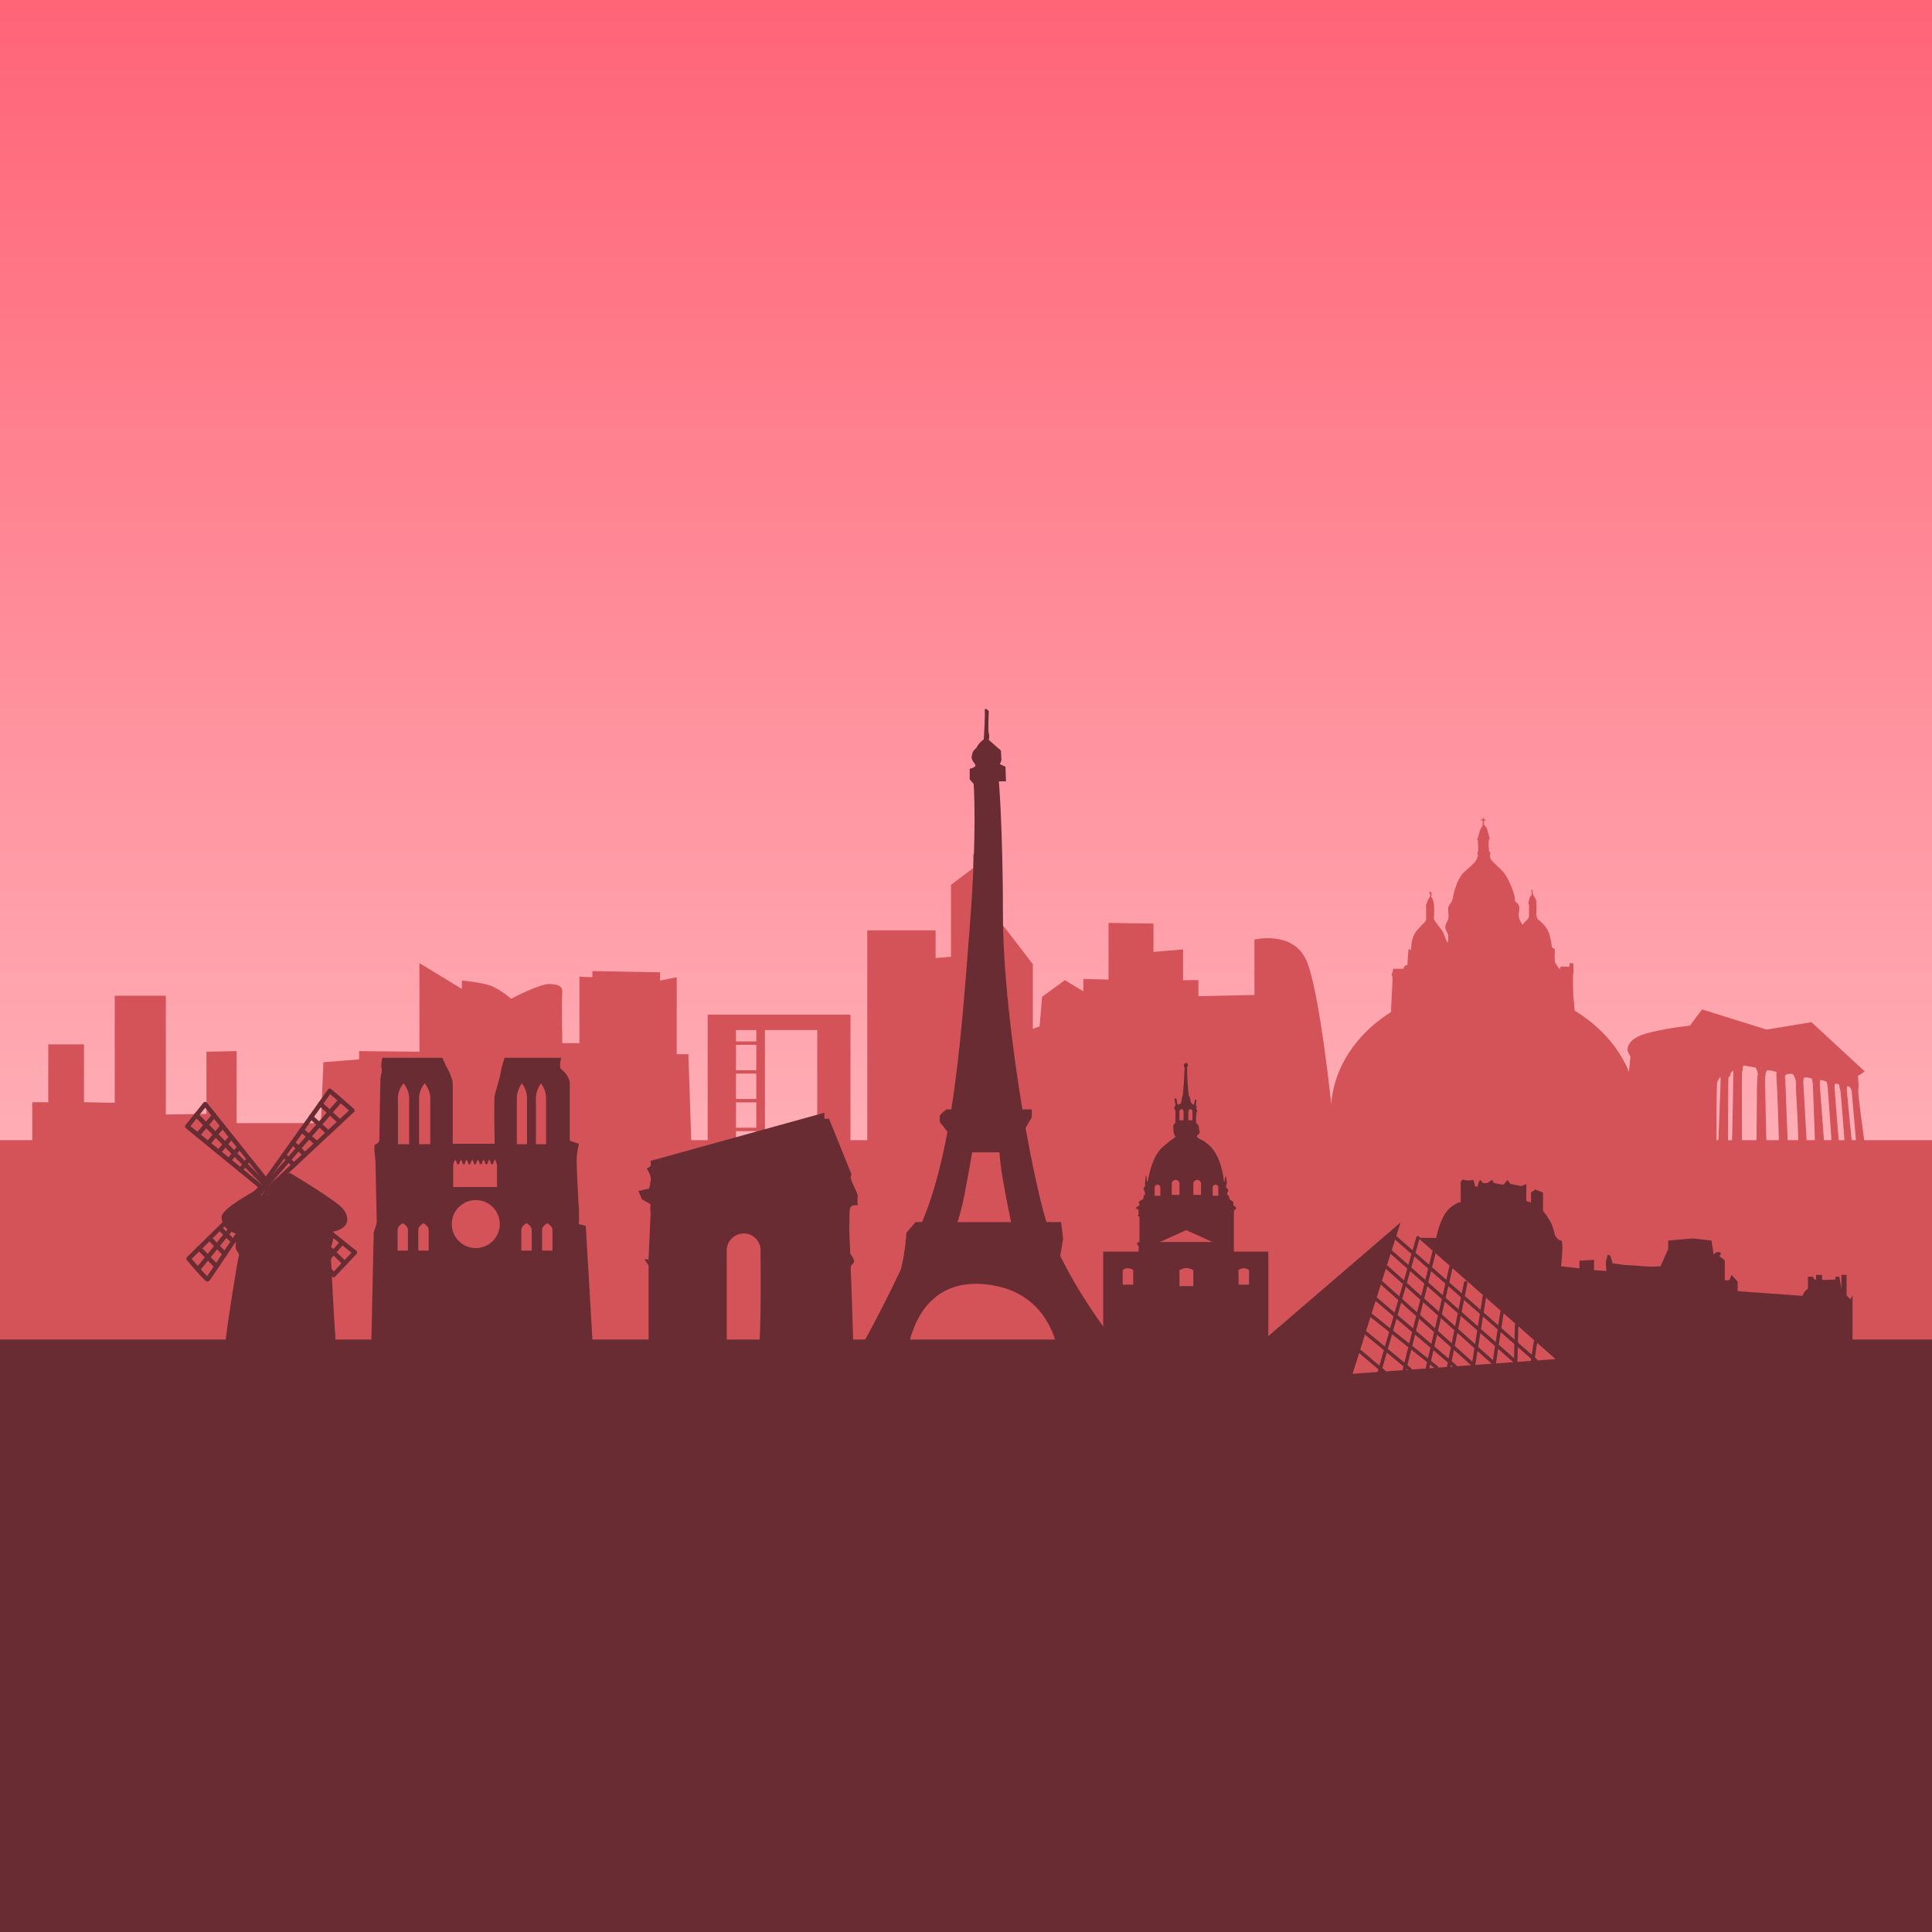 <svg width="503" height="503" viewBox="0 0 503 503" fill="none" xmlns="http://www.w3.org/2000/svg">
<g clip-path="url(#clip0_198_79508)">
<path d="M503 0H0V503H503V0Z" fill="url(#paint0_linear_198_79508)"/>
<path d="M503 296.844H0V420.04H503V296.844Z" fill="#D35359"/>
<path d="M8.402 292.408V286.96H12.568V271.897H21.864V286.96L29.875 287.121V259.236H43.176V290.165L53.752 290.006V273.819L61.605 273.659V292.409H83.557L84.198 276.544L93.493 275.823V273.659L109.197 273.819V250.744L120.253 257.475V255.311C120.253 255.311 126.023 255.712 128.586 256.995C131.149 258.276 133.072 260.039 133.072 260.039C133.072 260.039 140.603 256.034 143.167 256.194C145.731 256.354 146.533 256.836 146.373 258.597C146.212 260.359 146.392 271.577 146.392 271.577H150.859V254.272L154.224 254.431V252.828L171.851 253.148V255.31L176.179 254.43V274.461H179.223L180.025 298.658H8.402V292.408Z" fill="#D35359"/>
<path d="M184.246 264.168V298.782H191.617V294.493H196.905V298.782H199.149V268.175H212.769V298.782H221.423V264.168H184.246ZM191.617 278.631V272.022H196.905V278.631H191.617ZM196.905 279.511V286.121H191.617V279.511H196.905ZM191.617 293.61V287.003H196.905V293.61H191.617ZM196.905 271.139H191.617V268.176H196.905V271.139Z" fill="#D35359"/>
<path d="M225.797 298.782V242.215H243.585V249.427L247.591 249.107V230.358L253.36 226.032V222.346L256.083 223.789V234.365L268.904 251.03V267.858L270.667 267.215L271.308 259.523L277.237 255.195L282.044 258.08V254.876L288.614 255.035V240.292L300.312 240.453V247.825L308.004 247.183V255.194H312.01V259.362L326.593 259.042V244.619C326.593 244.619 336.528 242.215 340.053 249.907C343.579 257.598 346.783 289.168 346.783 289.168V298.782H225.797Z" fill="#D35359"/>
<path d="M483.804 284.092C483.885 283.02 483.885 282.422 483.885 282.422L483.723 280.162L485.499 278.953L471.621 266.123L459.922 268.059L443.138 262.815L439.991 267.011C439.991 267.011 434.665 267.575 429.663 268.786C424.661 269.996 424.016 271.852 423.773 272.82C423.532 273.789 424.5 275.08 424.5 275.08L424.102 279.129C423.579 279.581 423.059 280.149 423.951 280.671L423.324 287.063C422.475 287.22 421.765 287.348 422.4 287.83C422.768 288.104 423.004 288.225 423.205 288.273L422.157 300.287L446.887 299.842L447.112 298.819L446.901 298.216C446.901 298.216 446.81 282.018 447.112 281.615C447.415 281.212 447.899 279.883 447.961 280.79C448.021 281.695 447.324 298.397 447.324 298.397L446.934 299.847L450.012 300.273L450.139 299.75L449.896 298.457C449.896 298.457 449.896 280.656 450.017 280.479C450.139 280.304 450.501 280.224 450.501 279.75C450.501 279.275 451.287 278.488 451.287 278.972C451.287 279.455 450.986 298.338 450.865 298.519C450.759 298.676 450.287 299.34 450.288 300.31L451.046 300.414L453.906 300.206L453.528 298.457C453.528 298.457 453.467 279.577 453.528 279.215C453.588 278.852 453.803 278.428 453.724 278.124C453.648 277.822 453.95 277.398 453.95 277.398L457.096 277.944C457.096 277.944 457.883 279.396 457.58 280.121C457.3 280.797 457.437 296.963 457.214 299.968L460.336 299.738C460.174 299.327 459.98 298.956 459.94 298.639C459.881 298.154 459.457 280.484 459.578 280.181C459.699 279.878 459.677 278.991 460.052 278.709C460.425 278.427 462.545 279.093 462.545 279.093C462.545 279.093 462.422 279.759 462.545 281.21C462.664 282.662 463.271 297.487 463.089 298.214C463 298.57 462.898 299.104 462.815 299.558L465.898 299.333C465.739 299.018 465.544 298.602 465.508 298.394C465.448 298.033 464.783 280.787 464.783 280.787C464.783 280.787 464.479 279.981 465.085 279.748C465.691 279.514 466.659 279.495 466.84 279.748C467.021 279.999 467.506 280.927 467.566 281.612C467.627 282.298 467.566 283.386 467.566 283.386C467.566 283.386 468.417 297.472 468.112 298.335C468.017 298.6 467.952 298.902 467.907 299.19L470.88 298.971C470.672 298.728 470.41 298.36 470.41 298.032C470.41 297.485 469.504 281.934 469.504 281.934C469.504 281.934 469.381 280.472 469.986 280.476C470.593 280.482 471.681 280.787 471.681 280.787C471.681 280.787 471.984 281.813 471.984 282.42C471.984 283.025 472.589 297.547 472.528 297.73C472.497 297.827 472.376 298.373 472.233 298.874L475.351 298.647C475.164 298.345 474.958 297.938 474.93 297.669C474.888 297.307 473.799 282.581 473.799 282.581C473.799 282.581 473.759 281.088 474.001 281.17C474.242 281.249 475.412 281.451 475.533 281.612C475.654 281.775 475.857 282.902 475.857 283.185C475.857 283.466 476.904 297.104 476.826 297.507C476.772 297.77 476.753 298.22 476.691 298.55L479.166 298.369C478.975 298.07 478.791 297.674 478.76 297.467C478.72 297.183 477.631 283.588 477.631 283.266C477.631 282.942 477.592 282.177 477.833 282.136C478.075 282.095 478.802 282.338 478.802 282.338C478.802 282.338 478.964 283.346 479.124 283.79C479.284 284.233 480.253 297.546 480.253 297.546C480.253 297.546 480.227 297.896 480.118 298.3L482.405 298.133C482.286 297.88 482.177 297.609 482.15 297.467C482.109 297.265 480.819 284.113 480.819 283.87C480.819 283.629 480.778 282.619 481.222 282.78C481.666 282.941 481.828 283.306 481.988 283.709C482.15 284.112 482.15 284.637 482.15 284.637L483.239 297.306C483.239 297.306 483.176 297.735 483.097 298.082L485.498 297.909C485.498 297.912 483.723 285.164 483.804 284.092Z" fill="#D35359"/>
<path d="M409.674 259.844C409.551 259.654 409.452 253.747 409.606 253.365C409.758 252.982 409.606 250.834 409.606 250.834C409.606 250.834 408.877 250.757 408.761 250.719C408.647 250.68 408.571 251.678 408.571 251.678L406.309 251.64C406.309 251.64 406.232 252.215 406.117 252.231C406.003 252.249 405.771 252.061 405.389 251.408C405.163 251.026 404.998 250.748 404.802 250.49C404.767 249.308 404.745 248.337 404.774 248.266C404.852 248.074 404.774 247.123 404.774 247.123L404.009 246.578C404.009 246.578 403.97 244.968 403.242 242.86C402.512 240.75 400.29 239.293 400.29 239.293C400.29 239.293 400.137 238.832 400.024 238.45C399.911 238.067 400.058 236.456 400.024 235.843C399.987 235.229 399.982 235.267 400.02 234.884C400.058 234.501 399.636 233.657 399.331 233.235C399.023 232.814 399.099 232.468 398.985 232.238C398.869 232.008 399.176 231.855 398.985 231.664C398.793 231.472 398.755 231.971 398.639 232.123C398.525 232.276 398.792 232.276 398.792 232.276C398.792 232.276 398.946 232.852 398.524 233.273C398.101 233.695 397.987 235.113 397.872 235.19C397.756 235.266 398.105 235.573 398.105 235.573L398.063 238.028C398.063 238.028 398.408 238.91 397.144 239.906C396.882 240.111 396.629 240.426 396.392 240.794C396.192 240.399 395.968 240.031 395.84 239.829C395.57 239.407 395.341 238.488 395.378 238.142C395.416 237.797 395.532 237.031 395.57 236.494C395.609 235.957 395.264 235.229 394.765 234.922C394.266 234.615 394.497 234.461 394.343 233.493C394.19 232.523 393.039 229.324 391.85 227.637C390.661 225.95 388.246 224.301 388.023 223.458C387.804 222.615 387.939 222.729 388.015 222.308C388.093 221.886 387.631 221.465 387.631 221.465C387.631 221.465 387.44 218.934 387.708 218.551C387.978 218.167 387.785 218.129 387.708 217.899C387.631 217.668 387.401 216.595 387.172 215.867C387.007 215.342 386.643 214.92 386.367 214.794V213.651H386.732V213.367H386.367V213.02H386.019V213.367H385.572V213.651H386.019V214.88C385.763 215.204 385.317 216.143 385.177 216.557C385.023 217.017 384.91 218.014 384.679 218.245C384.449 218.475 384.759 218.819 384.759 218.819C384.759 218.819 384.948 221.657 384.759 221.81C384.573 221.964 384.718 222.385 384.756 222.616C384.795 222.846 384.565 223.382 384.412 223.766C384.258 224.15 383.95 224.687 381.419 226.834C378.887 228.981 378.16 234.272 378.16 234.272C378.16 234.272 378.084 234.618 377.471 235.384C376.857 236.15 377.057 237.262 377.057 237.262C377.057 237.262 377.202 238.643 377.057 239.218C376.909 239.793 376.549 240.061 376.32 241.021C376.09 241.979 376.933 242.899 377.01 243.324C377.086 243.749 377.086 245.583 376.857 245.352C376.626 245.123 376.013 243.474 375.822 242.937C375.63 242.401 374.366 240.867 373.904 240.254C373.444 239.64 373.33 239.332 373.33 239.219C373.33 239.104 373.484 236.649 373.33 235.538C373.178 234.426 372.946 233.852 372.716 233.62C372.487 233.39 372.716 233.16 372.716 233.16V232.738C372.716 232.738 372.642 232.354 372.411 232.162C372.183 231.972 372.102 232.546 372.102 232.546L372.41 232.891C372.41 232.891 372.449 233.35 372.142 233.696C371.835 234.041 371.411 235.267 371.299 235.574C371.185 235.881 371.299 236.265 371.299 236.265C371.299 236.265 371.259 239.064 371.298 239.447C371.335 239.831 370.53 240.368 368.881 242.246C367.232 244.126 367.387 247.461 367.387 247.461C367.387 247.461 367.119 247.001 366.85 247.124C366.582 247.248 366.696 247.844 366.62 248.19C366.542 248.534 366.429 251.218 366.429 251.218C366.429 251.218 366.429 251.218 366.045 251.333C365.661 251.449 365.316 252.215 365.316 252.215C365.316 252.215 362.862 252.254 362.747 252.215C362.747 252.215 362.555 253.289 362.363 253.558C362.172 253.826 362.517 254.209 362.554 254.516C362.594 254.823 362.018 265.443 362.057 265.329C362.095 265.214 410.1 265.674 410.1 265.674C410.1 265.674 409.796 260.036 409.674 259.844Z" fill="#D35359"/>
<path d="M426.088 298.452C426.171 297.59 426.214 290.51 426.214 289.63C426.214 271.462 408.364 256.733 386.347 256.733C364.328 256.733 346.477 271.463 346.477 289.63C346.477 290.51 346.521 297.589 346.604 298.452H426.088Z" fill="#D35359"/>
<path d="M503 348.747H0V503H503V348.747Z" fill="#692C33"/>
<path d="M223.305 313.79C223.305 313.79 223.181 312.105 223.301 311.382C223.421 310.66 221.133 306.925 221.494 306.324C221.856 305.721 221.494 305.239 221.494 305.239L215.834 291.267H214.629V289.7L169.424 302.226V303.551L168.374 304.275C168.374 304.275 169.217 305.359 169.392 306.444C169.566 307.527 168.977 309.461 168.977 309.461L166.207 310.057L167.128 312.226L169.392 313.549C169.392 313.549 169.218 314.633 169.339 315.356C169.458 316.081 169.339 316.802 169.339 316.802L168.857 327.885H167.771L168.857 329.451V351.613C168.857 351.613 181.945 352.816 189.213 352.514V325.543C189.213 323.106 191.187 321.132 193.623 321.132C196.059 321.132 198.033 323.106 198.033 325.543C198.033 325.722 198.02 325.898 198 326.072L198.005 326.077C198.005 326.077 198.246 349.566 197.523 349.929L197.282 352.095L222.217 351.613C222.217 351.613 221.614 332.341 221.494 330.654C221.373 328.968 222.096 329.33 222.337 328.608C222.577 327.885 221.372 326.44 221.372 326.44C221.372 326.44 221.011 319.452 221.132 318.609C221.252 317.766 221.011 315.236 221.372 314.394C221.735 313.55 223.305 313.79 223.305 313.79Z" fill="#692C33"/>
<path d="M276.042 326.961L276.781 322.512L276.255 318.17H272.474C272.177 317.253 271.895 316.331 271.649 315.407C270.111 309.63 268.495 302.027 267.004 293.632L268.621 290.932V288.826H266.177C263.332 271.705 261.121 252.241 261.121 238.43C261.121 216.323 260.068 203.427 260.068 203.427H261.911L261.779 199.611L260.333 198.953L260.728 197.9L260.594 195.4L257.436 192.637C257.436 192.637 257.7 191.585 257.436 190.926C257.175 190.269 257.436 185.136 257.436 185.136C257.436 185.136 256.253 183.82 256.385 185.136C256.517 186.453 256.122 192.505 256.122 192.505C256.122 192.505 254.936 193.294 254.41 194.347C253.884 195.399 253.357 194.873 252.99 196.848C252.742 198.167 254.279 198.951 253.884 199.479C253.489 200.006 252.464 200.138 252.464 200.138V202.9L253.489 204.085C253.489 204.085 254.464 215.927 252.464 241.456C251.283 256.512 250.113 273.444 247.676 288.826H246.383C246.383 288.826 244.672 290.143 244.672 290.537C244.672 290.932 244.672 292.115 244.672 292.115L246.67 294.666C245.092 303.128 243.06 310.956 240.329 317.513C240.238 317.733 240.146 317.952 240.055 318.169H238.357L235.988 320.933C235.988 320.933 235.753 325.689 234.556 330.48C228.23 343.863 222.566 353.566 222.566 353.566L235.96 354.489C235.96 354.489 236.777 332.512 256.385 334.355C275.99 336.197 275.99 355.934 275.99 355.934H287.965L293.049 352.942C293.05 352.944 282.579 340.515 276.042 326.961ZM249.278 318.17C249.278 318.17 250.2 315.672 251.122 310.933C252.041 306.197 253.114 300.013 253.114 300.013H260.201C260.201 300.013 260.333 302.381 260.989 306.461C261.646 310.54 263.227 318.171 263.227 318.171H249.278V318.17Z" fill="#692C33"/>
<path d="M330.206 325.868V350.537H287.211V325.868H296.393L296.478 324.519C296.478 324.519 295.875 323.73 296.061 323.637C296.246 323.544 296.664 323.219 296.664 323.219V316.854C296.664 316.854 296.061 316.389 296.34 316.25C296.618 316.11 296.267 315.181 296.466 315.134C296.664 315.088 295.597 314.484 295.597 314.484C295.597 314.484 296.573 313.835 296.664 313.787C296.758 313.741 296.433 312.933 296.433 312.933C296.433 312.933 297.455 312.161 297.594 312.207C297.734 312.253 297.594 311.277 297.966 311.094C298.337 310.907 297.966 310.21 297.966 310.21L297.687 309.42C297.687 309.42 298.064 309.041 298.13 308.698C298.198 308.351 298.065 308.12 298.13 307.841C298.198 307.563 298.198 305.983 298.386 306.122C298.57 306.261 298.477 307.934 298.757 307.61C299.034 307.285 299.547 301.198 302.984 298.364C306.421 295.531 306.189 296.228 305.818 295.576C305.446 294.926 305.538 294.276 305.492 293.764C305.446 293.254 305.398 292.834 305.725 292.604C306.05 292.372 306.019 292.186 306.019 292.186L306.021 289.258C306.021 289.258 305.725 288.701 305.725 288.422C305.725 288.143 305.899 288.051 306.021 287.818C306.143 287.585 305.527 285.867 306.021 285.912C306.516 285.958 306.33 287.399 306.655 287.539C306.98 287.679 307.538 287.306 307.584 286.795C307.631 286.284 307.723 285.541 307.909 285.217C308.096 284.891 308.42 277.968 308.42 277.968C308.42 277.968 307.816 277.179 308.607 276.808C309.396 276.437 309.35 277.505 309.119 277.737C308.886 277.968 309.35 284.938 309.535 285.263C309.721 285.588 310.001 286.239 309.955 286.564C309.907 286.888 310.418 287.54 310.698 287.631C310.976 287.726 310.976 286.702 311.115 286.377C311.254 286.052 311.533 286.238 311.487 286.656C311.439 287.074 311.263 287.957 311.493 288.004C311.72 288.05 311.404 288.467 311.493 288.653C311.58 288.84 311.805 289.257 311.576 289.583C311.347 289.908 311.394 292.323 311.394 292.323C311.394 292.323 312.23 293.021 312.136 293.532C312.043 294.043 312.617 294.785 312.145 295.205C311.673 295.622 311.439 295.716 311.812 296.179C312.183 296.644 314.553 297.109 316.364 300.083C318.176 303.055 318.501 306.586 318.549 306.865C318.595 307.144 318.688 307.887 318.779 307.703C318.873 307.516 318.873 306.122 319.104 306.308C319.338 306.494 319.338 307.748 319.383 308.027C319.43 308.306 318.964 308.956 319.383 309.328C319.8 309.699 319.895 310.025 319.662 310.304C319.43 310.582 319.399 310.953 319.786 311.278C320.174 311.604 320.033 312.069 320.126 312.208C320.22 312.349 321.101 312.869 321.101 312.934C321.101 312.999 321.101 313.788 321.101 313.788L321.939 314.485L321.242 315.228V325.868H330.206ZM306.072 307.185C305.521 307.185 305.073 307.632 305.073 308.183V311.094H307.071V308.183C307.071 307.632 306.625 307.185 306.072 307.185ZM311.693 307.185C311.142 307.185 310.694 307.632 310.694 308.183V311.094H312.693V308.183C312.693 307.632 312.245 307.185 311.693 307.185ZM316.454 308.416C316.044 308.416 315.711 308.748 315.711 309.159V311.326H317.198V309.159C317.199 308.748 316.866 308.416 316.454 308.416ZM307.605 288.764C307.31 288.764 307.071 289.096 307.071 289.508V291.672H308.141V289.508C308.141 289.096 307.899 288.764 307.605 288.764ZM309.927 288.764C309.632 288.764 309.395 289.096 309.395 289.508V291.672H310.463V289.508C310.462 289.096 310.223 288.764 309.927 288.764ZM301.356 308.416C300.948 308.416 300.613 308.748 300.613 309.159V311.326H302.102V309.159C302.101 308.748 301.767 308.416 301.356 308.416ZM315.664 323.359L308.823 320.267L301.982 323.359H315.664ZM310.694 330.698C310.694 330.698 309.838 330.142 308.837 330.142C307.835 330.142 307.071 330.698 307.071 330.698V334.834H310.694V330.698ZM325.188 330.641C325.188 330.641 324.542 330.188 323.784 330.188C323.026 330.188 322.448 330.641 322.448 330.641V334.462H325.188V330.641ZM295.038 330.641C295.038 330.641 294.39 330.188 293.632 330.188C292.875 330.188 292.297 330.641 292.297 330.641V334.462H295.039V330.641H295.038Z" fill="#692C33"/>
<path d="M482.316 349.433V338.829V337.266L481.758 338.271L480.754 337.266V331.909H479.414V335.481L478.856 332.401H477.852V333.137L474.39 333.248V331.909H472.827V333.137C472.046 333.248 472.046 332.401 472.046 332.401H470.707V335.481C470.707 335.481 469.927 336.039 469.592 336.709C469.257 337.378 469.257 337.378 469.257 337.378L452.401 336.151V333.695L450.825 331.91L450.281 333.249L449.053 333.36V328.114L447.601 326.998C447.601 326.998 448.606 326.217 447.601 325.994C446.597 325.771 446.152 326.663 446.152 326.663L445.593 322.98L440.793 322.421L434.319 322.98V325.213L432.31 329.677L429.742 329.788L426.616 329.565L422.934 329.341L419.809 328.896C419.809 328.896 419.363 326.551 418.805 326.662C418.246 326.774 418.58 327.332 418.246 327.891C417.911 328.449 418.246 330.904 418.246 330.904L415.009 330.68V328.002L411.213 328.226V330.235L406.414 329.676C406.414 329.676 407.195 322.979 406.414 322.979C405.633 322.979 404.851 321.64 404.851 321.64C404.851 321.64 404.405 319.296 403.401 317.621C402.396 315.947 401.726 315.277 401.726 315.277V310.478L399.718 309.696L398.602 310.478V313.045L397.374 312.71V308.245L396.145 308.803L393.243 308.245L392.461 307.2L391.457 308.469L389.002 308.022L388.444 307.201L387.215 308.022H386.1L385.43 307.201C384.76 307.687 384.76 308.915 384.76 308.915H384.038L383.643 307.201C383.643 307.201 381.969 307.496 381.299 307.201C380.629 306.905 380.295 307.687 380.295 307.687V312.933C380.295 312.933 377.749 313.493 376.12 316.171C374.491 318.85 373.933 322.309 373.933 322.309L369.516 322.254V362.269L482.316 349.433Z" fill="#692C33"/>
<path d="M89.404 314.842C87.767 312.661 75.456 305.353 75.456 305.353C75.456 305.353 57.46 313.75 57.678 316.914C57.865 319.628 59.661 320.575 61.614 321.271C61.429 322.902 61.29 324.5 61.387 324.983C61.604 326.075 62.477 326.183 62.15 327.164C61.824 328.147 59.097 345.051 58.66 349.741C58.224 354.43 87.562 351.595 87.344 348.759C87.125 345.924 85.925 325.092 86.144 324.656C86.363 324.219 86.797 323.108 86.798 321.869C86.798 321.565 86.785 321.126 86.766 320.635C86.997 320.594 87.192 320.552 87.344 320.509C90.942 319.532 91.041 317.023 89.404 314.842Z" fill="#692C33"/>
<path d="M71.332 308.716C71.332 310.191 70.136 311.387 68.66 311.387C67.184 311.387 65.988 310.19 65.988 308.716C65.988 307.239 67.184 306.042 68.66 306.042C70.135 306.042 71.332 307.239 71.332 308.716Z" fill="#D35359"/>
<path d="M68.07 309.066L49.099 327.706C49.099 327.706 53.891 333.385 54.086 333.086C54.281 332.789 69.582 310.053 69.582 310.053L86.847 331.951L92.384 326.075L70.668 308.777L91.735 289.1L85.863 283.99L69.239 307.278L53.42 287.456L48.77 293.279L68.07 309.066Z" stroke="#692C33" stroke-width="1.178" stroke-miterlimit="10" stroke-linecap="round" stroke-linejoin="round"/>
<path d="M51.129 290.327L69.268 308.645" stroke="#692C33" stroke-width="1.178" stroke-miterlimit="10" stroke-linecap="round" stroke-linejoin="round"/>
<path d="M69.266 308.645L88.669 286.433" stroke="#692C33" stroke-width="1.178" stroke-miterlimit="10" stroke-linecap="round" stroke-linejoin="round"/>
<path d="M69.266 308.645L89.72 328.901" stroke="#692C33" stroke-width="1.178" stroke-miterlimit="10" stroke-linecap="round" stroke-linejoin="round"/>
<path d="M69.267 308.645L51.52 330.507" stroke="#692C33" stroke-width="1.178" stroke-miterlimit="10" stroke-linecap="round" stroke-linejoin="round"/>
<path d="M51.48 295.496L55.759 290.39" stroke="#692C33" stroke-width="1.178" stroke-miterlimit="10" stroke-linecap="round" stroke-linejoin="round"/>
<path d="M54.184 297.708L57.957 293.145" stroke="#692C33" stroke-width="1.178" stroke-miterlimit="10" stroke-linecap="round" stroke-linejoin="round"/>
<path d="M56.953 299.971L60.098 296.182" stroke="#692C33" stroke-width="1.178" stroke-miterlimit="10" stroke-linecap="round" stroke-linejoin="round"/>
<path d="M59.598 302.137L62.34 298.638" stroke="#692C33" stroke-width="1.178" stroke-miterlimit="10" stroke-linecap="round" stroke-linejoin="round"/>
<path d="M62.621 304.61L64.822 301.745" stroke="#692C33" stroke-width="1.178" stroke-miterlimit="10" stroke-linecap="round" stroke-linejoin="round"/>
<path d="M73.902 300.737L76.536 303.292" stroke="#692C33" stroke-width="1.178" stroke-miterlimit="10" stroke-linecap="round" stroke-linejoin="round"/>
<path d="M76.207 297.511L79.419 300.602" stroke="#692C33" stroke-width="1.178" stroke-miterlimit="10" stroke-linecap="round" stroke-linejoin="round"/>
<path d="M78.551 294.231L82.511 297.714" stroke="#692C33" stroke-width="1.178" stroke-miterlimit="10" stroke-linecap="round" stroke-linejoin="round"/>
<path d="M80.988 290.817L85.499 294.924" stroke="#692C33" stroke-width="1.178" stroke-miterlimit="10" stroke-linecap="round" stroke-linejoin="round"/>
<path d="M83.426 287.404L88.526 292.095" stroke="#692C33" stroke-width="1.178" stroke-miterlimit="10" stroke-linecap="round" stroke-linejoin="round"/>
<path d="M51.871 324.982L56.358 329.706" stroke="#692C33" stroke-width="1.178" stroke-miterlimit="10" stroke-linecap="round" stroke-linejoin="round"/>
<path d="M54.535 322.361L58.517 326.49" stroke="#692C33" stroke-width="1.178" stroke-miterlimit="10" stroke-linecap="round" stroke-linejoin="round"/>
<path d="M57.191 319.752L60.728 323.206" stroke="#692C33" stroke-width="1.178" stroke-miterlimit="10" stroke-linecap="round" stroke-linejoin="round"/>
<path d="M60.082 316.914L62.935 319.928" stroke="#692C33" stroke-width="1.178" stroke-miterlimit="10" stroke-linecap="round" stroke-linejoin="round"/>
<path d="M62.738 314.305L64.962 316.529" stroke="#692C33" stroke-width="1.178" stroke-miterlimit="10" stroke-linecap="round" stroke-linejoin="round"/>
<path d="M74.387 316.151L76.632 313.531" stroke="#692C33" stroke-width="1.178" stroke-miterlimit="10" stroke-linecap="round" stroke-linejoin="round"/>
<path d="M76.894 319.333L79.69 315.967" stroke="#692C33" stroke-width="1.178" stroke-miterlimit="10" stroke-linecap="round" stroke-linejoin="round"/>
<path d="M79.418 322.535L82.971 318.582" stroke="#692C33" stroke-width="1.178" stroke-miterlimit="10" stroke-linecap="round" stroke-linejoin="round"/>
<path d="M81.898 325.675L85.924 320.932" stroke="#692C33" stroke-width="1.178" stroke-miterlimit="10" stroke-linecap="round" stroke-linejoin="round"/>
<path d="M84.375 328.821L89.11 323.47" stroke="#692C33" stroke-width="1.178" stroke-miterlimit="10" stroke-linecap="round" stroke-linejoin="round"/>
<path d="M364.641 318.268L404.996 353.847L352.105 357.667L364.641 318.268Z" fill="#D35359"/>
<path d="M363.375 322.259L399.85 354.219" stroke="#692C33" stroke-width="0.911" stroke-miterlimit="10" stroke-linecap="round" stroke-linejoin="round"/>
<path d="M362.191 325.96L394.601 354.598" stroke="#692C33" stroke-width="0.911" stroke-miterlimit="10" stroke-linecap="round" stroke-linejoin="round"/>
<path d="M360.953 329.854L388.999 355.002" stroke="#692C33" stroke-width="0.911" stroke-miterlimit="10" stroke-linecap="round" stroke-linejoin="round"/>
<path d="M359.648 333.954L383.631 355.391" stroke="#692C33" stroke-width="0.911" stroke-miterlimit="10" stroke-linecap="round" stroke-linejoin="round"/>
<path d="M358.285 338.24L378.83 355.737" stroke="#692C33" stroke-width="0.911" stroke-miterlimit="10" stroke-linecap="round" stroke-linejoin="round"/>
<path d="M356.953 342.428L374.061 356.081" stroke="#692C33" stroke-width="0.911" stroke-miterlimit="10" stroke-linecap="round" stroke-linejoin="round"/>
<path d="M355.508 346.989L367.134 356.582" stroke="#692C33" stroke-width="0.911" stroke-miterlimit="10" stroke-linecap="round" stroke-linejoin="round"/>
<path d="M353.977 351.786L360.255 357.078" stroke="#692C33" stroke-width="0.911" stroke-miterlimit="10" stroke-linecap="round" stroke-linejoin="round"/>
<path d="M369.17 322.259L359.141 357.159" stroke="#692C33" stroke-width="0.911" stroke-miterlimit="10" stroke-linecap="round" stroke-linejoin="round"/>
<path d="M373.371 325.966L365.652 356.582" stroke="#692C33" stroke-width="0.911" stroke-miterlimit="10" stroke-linecap="round" stroke-linejoin="round"/>
<path d="M377.78 329.854L371.641 356.256" stroke="#692C33" stroke-width="0.911" stroke-miterlimit="10" stroke-linecap="round" stroke-linejoin="round"/>
<path d="M381.607 333.954L377.176 355.856" stroke="#692C33" stroke-width="0.911" stroke-miterlimit="10" stroke-linecap="round" stroke-linejoin="round"/>
<path d="M386.47 337.513L383.633 355.391" stroke="#692C33" stroke-width="0.911" stroke-miterlimit="10" stroke-linecap="round" stroke-linejoin="round"/>
<path d="M391.063 341.561L389.004 355.002" stroke="#692C33" stroke-width="0.911" stroke-miterlimit="10" stroke-linecap="round" stroke-linejoin="round"/>
<path d="M394.857 344.906L394.605 354.598" stroke="#692C33" stroke-width="0.911" stroke-miterlimit="10" stroke-linecap="round" stroke-linejoin="round"/>
<path d="M399.786 349.255L399.023 354.219" stroke="#692C33" stroke-width="0.911" stroke-miterlimit="10" stroke-linecap="round" stroke-linejoin="round"/>
<path d="M364.642 318.268L326.438 351.101L352.107 357.667L364.642 318.268Z" fill="#692C33"/>
<path d="M152.504 319.141L150.706 318.693C150.706 318.693 150.818 315.769 150.706 314.527C150.593 313.283 150.032 303.063 150.143 301.377C150.256 299.691 150.706 297.781 150.706 297.781L148.344 296.993C148.344 296.993 148.344 283.952 148.344 282.153C148.344 280.354 146.769 278.891 146.096 278.33C145.421 277.768 146.096 275.406 146.096 275.406H131.367C131.367 275.406 130.581 277.656 130.355 279.23C130.13 280.804 129.006 284.177 128.781 285.19C128.556 286.201 128.781 297.782 128.781 297.782H117.875C117.875 297.782 117.875 283.166 117.875 282.266C117.875 281.365 117.538 280.578 117.312 279.903C117.087 279.23 116.076 277.431 116.076 277.431L115.177 275.406H99.549C99.549 275.406 99.1 277.431 99.324 278.105C99.549 278.781 99.212 279.903 99.1 280.354C98.987 280.804 98.763 296.432 98.763 296.882C98.763 297.331 98.089 297.895 97.638 298.006C97.188 298.118 97.751 302.166 97.751 302.166C97.751 302.166 98.088 317.568 98.088 318.131C98.088 318.694 97.3 320.83 97.3 320.83L96.625 351.86H154.416L152.504 319.141ZM106.209 325.59H103.509V320.148C103.509 319.212 104.859 318.452 104.859 318.452C104.859 318.452 106.208 319.212 106.208 320.148L106.209 325.59ZM106.52 297.894H103.598V285.807C103.598 283.725 105.059 282.039 105.059 282.039C105.059 282.039 106.521 283.725 106.521 285.807L106.52 297.894ZM111.606 325.59H108.907V320.148C108.907 319.212 110.256 318.452 110.256 318.452C110.256 318.452 111.605 319.212 111.605 320.148L111.606 325.59ZM112.028 297.894H109.105V285.807C109.105 283.725 110.566 282.039 110.566 282.039C110.566 282.039 112.028 283.725 112.028 285.807V297.894ZM117.979 303.605V303.106H118.034C118.171 302.414 118.532 301.908 118.532 301.908C118.532 301.908 118.894 302.414 119.031 303.106H119.507C119.643 302.414 120.005 301.908 120.005 301.908C120.005 301.908 120.368 302.414 120.503 303.106H120.98C121.117 302.414 121.479 301.908 121.479 301.908C121.479 301.908 121.84 302.414 121.977 303.106H122.454C122.59 302.414 122.952 301.908 122.952 301.908C122.952 301.908 123.314 302.414 123.45 303.106H123.927C124.063 302.414 124.425 301.908 124.425 301.908C124.425 301.908 124.786 302.414 124.923 303.106H125.4C125.536 302.414 125.899 301.908 125.899 301.908C125.899 301.908 126.26 302.414 126.397 303.106H126.874C127.01 302.414 127.372 301.908 127.372 301.908C127.372 301.908 127.734 302.414 127.87 303.106H128.347C128.483 302.414 128.845 301.908 128.845 301.908C128.845 301.908 129.397 302.667 129.397 303.605V309.047H129.343H128.292H127.925H126.819H126.451H125.346H124.979H123.874H123.506H122.402H122.034H120.928H120.561H119.456H119.088H117.982V303.605H117.979ZM123.87 324.939C120.42 324.939 117.622 322.142 117.622 318.691C117.622 315.239 120.42 312.442 123.87 312.442C127.322 312.442 130.12 315.239 130.12 318.691C130.12 322.142 127.322 324.939 123.87 324.939ZM134.566 285.808C134.566 283.726 135.885 282.04 135.885 282.04C135.885 282.04 137.204 283.726 137.204 285.808V297.895H134.566V285.808ZM138.432 325.59H135.734V320.148C135.734 319.212 137.082 318.452 137.082 318.452C137.082 318.452 138.431 319.212 138.431 320.148V325.59H138.432ZM139.535 285.808C139.535 283.726 140.854 282.04 140.854 282.04C140.854 282.04 142.173 283.726 142.173 285.808V297.895H139.535V285.808ZM143.831 325.59H141.132V320.148C141.132 319.212 142.481 318.452 142.481 318.452C142.481 318.452 143.831 319.212 143.831 320.148V325.59Z" fill="#692C33"/>
</g>
<defs>
<linearGradient id="paint0_linear_198_79508" x1="251.5" y1="0" x2="251.5" y2="503" gradientUnits="userSpaceOnUse">
<stop stop-color="#FF6477"/>
<stop offset="1" stop-color="#FFE0E0"/>
</linearGradient>
<clipPath id="clip0_198_79508">
<rect width="503" height="503" fill="white"/>
</clipPath>
</defs>
</svg>
